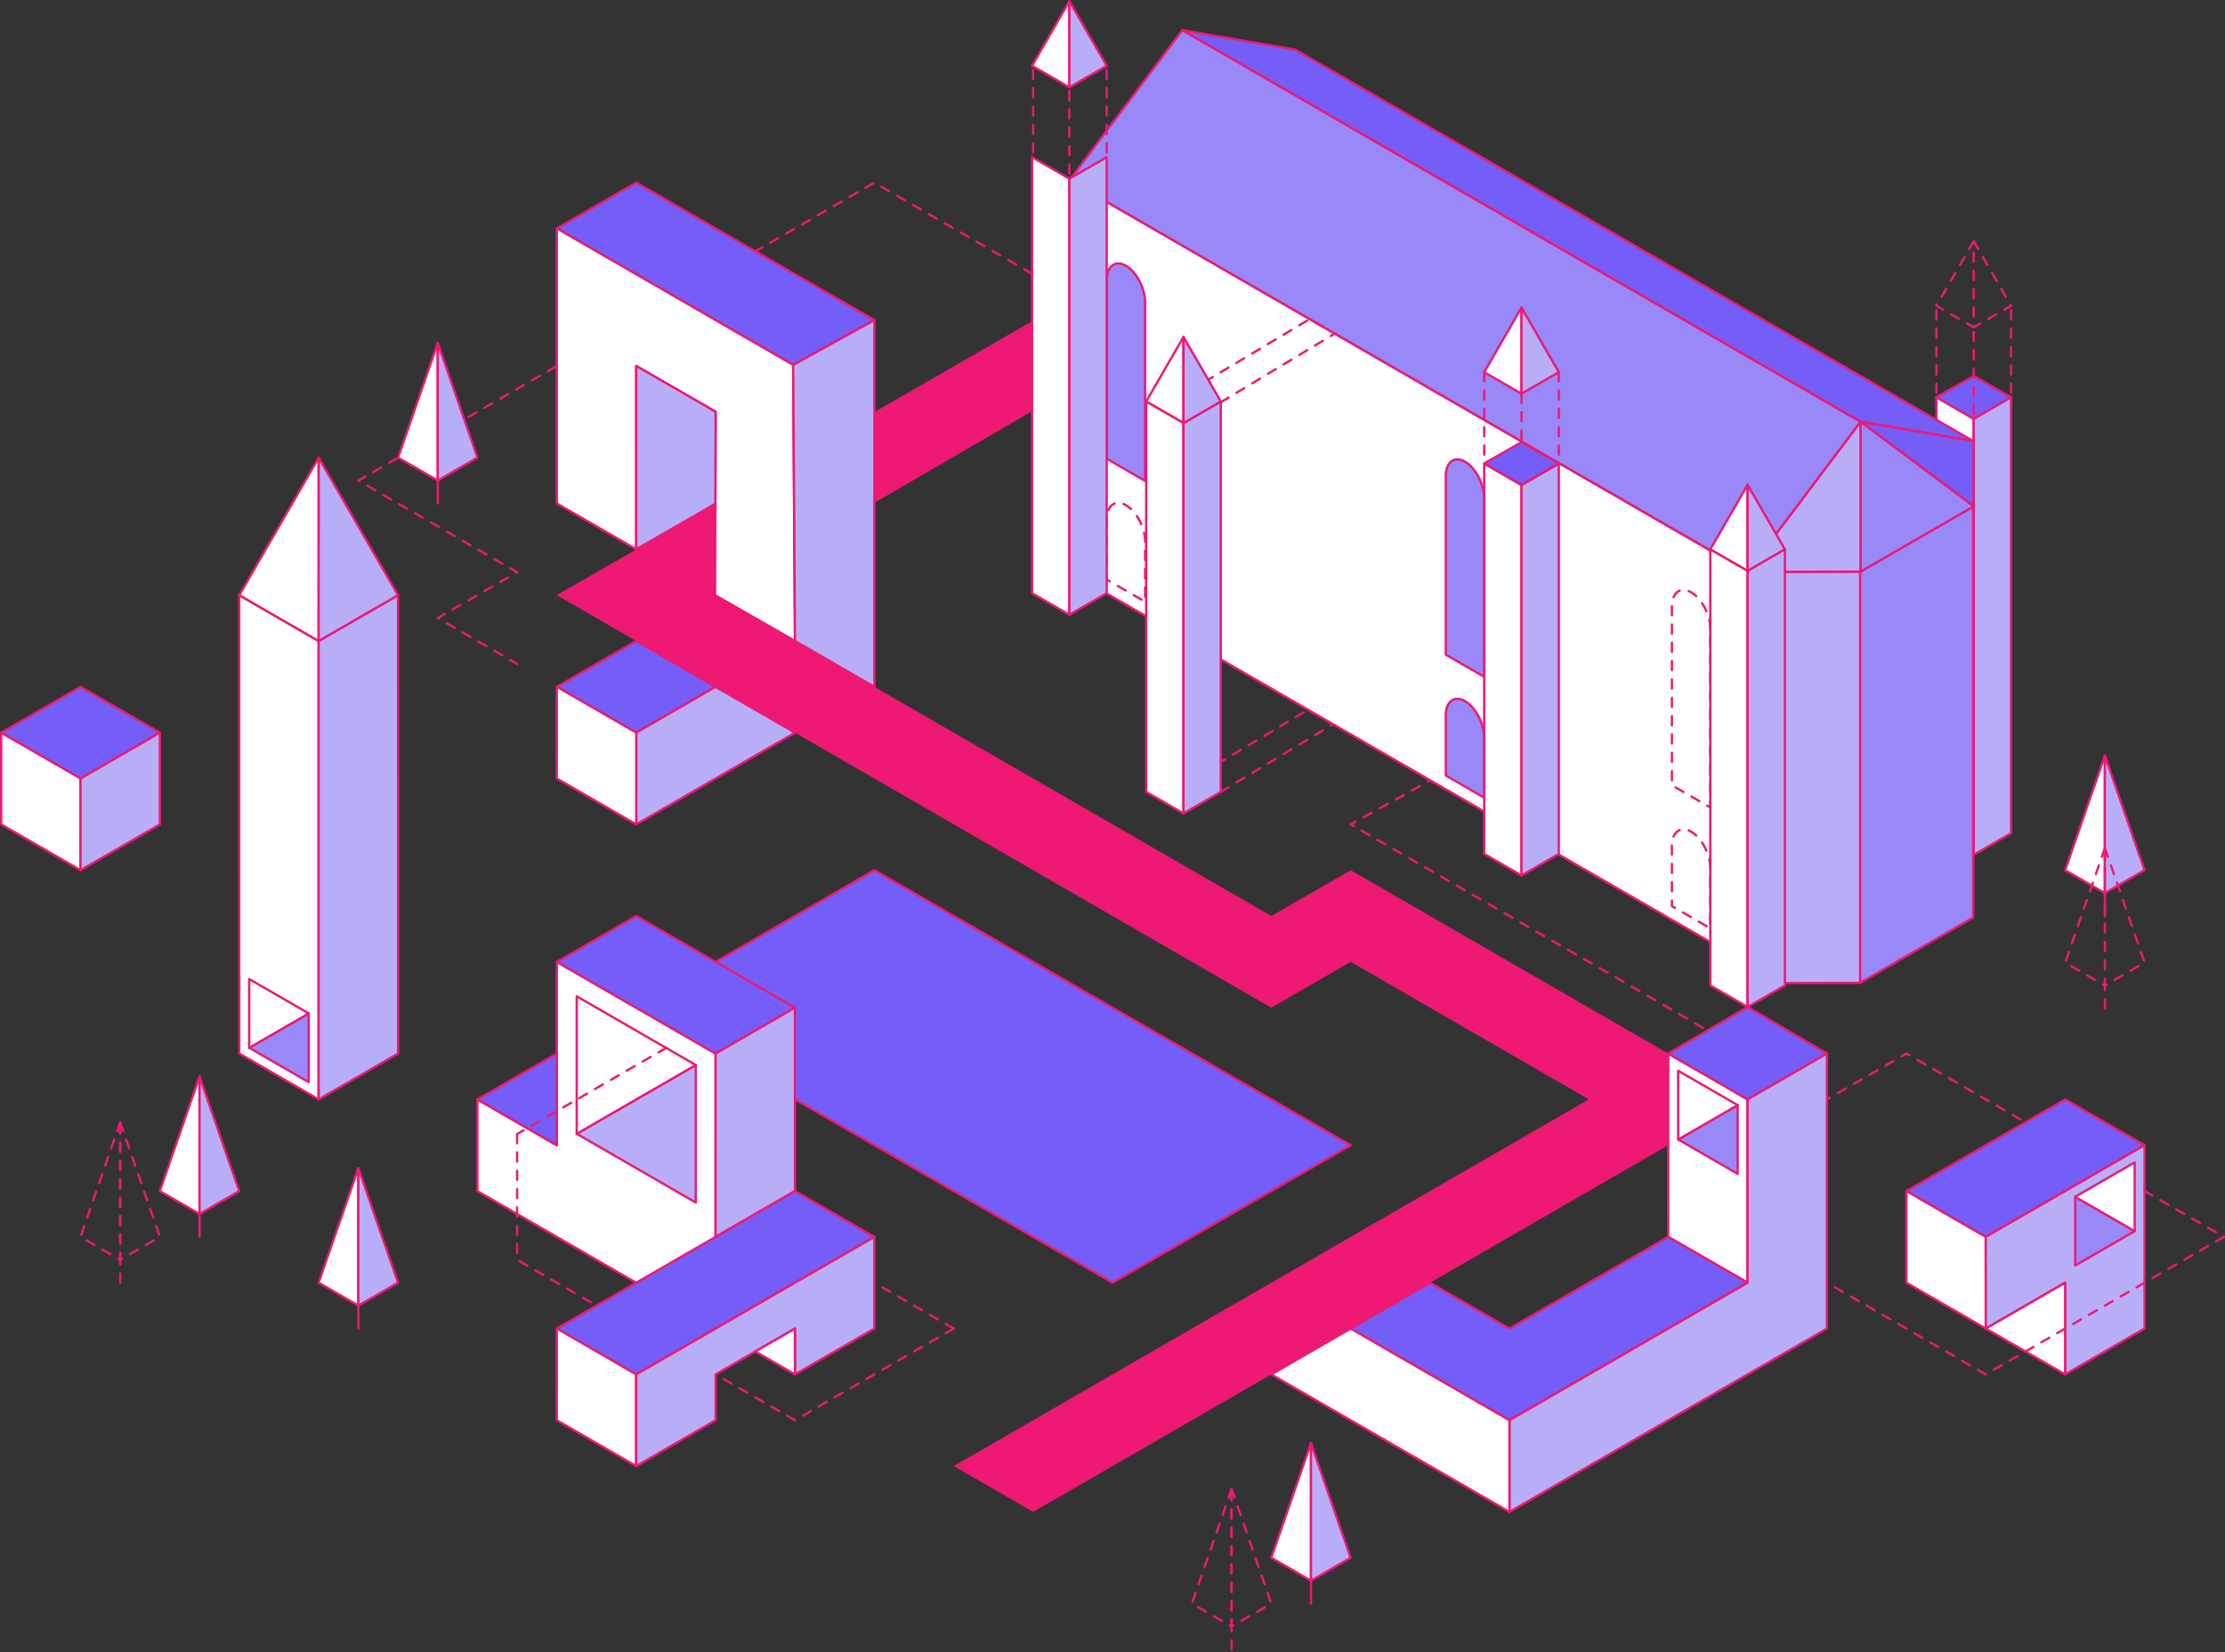 <svg xmlns="http://www.w3.org/2000/svg" width="1068" height="793" viewBox="0 0 1068 793">
    <rect x="0" y="0" width="1068" height="793" fill="#333333" stroke="none"/>
    <g fill="none" fill-rule="evenodd">
        <path stroke="#ED1973" stroke-dasharray="4.4,4.4,4.4" stroke-linecap="round" stroke-linejoin="round" stroke-width="1.1" d="M495.394 131.382l-75.703-43.734-57.113 32.993-190.555 109.998 76.21 44-38.105 22 38.12 22.002M712.391 360.352l-64.07 35.297 228.63 131.992 38.106-21.992 57.165 32.999M286.36 626.628l95.224 55.02 76.21-44M585.982 380.063l53.897-32.471-12.04-6.952-41.857 25v14.423zM947.379 115.748l-17.907 31.017 17.907 10.338v-41.355zM947.379 115.748l17.908 31.017-17.908 10.338v-41.355z"/>
        <path fill="#FFF" d="M929.471 190.626V399.91l17.908 10.339V200.965z"/>
        <path stroke="#ED1973" stroke-linecap="round" stroke-linejoin="round" stroke-width="1.1" d="M929.471 190.626V399.91l17.908 10.339V200.965z"/>
        <path fill="#B8AEF8" d="M965.287 190.626l-17.908 10.339v209.284l17.908-10.34z"/>
        <path stroke="#ED1973" stroke-linecap="round" stroke-linejoin="round" stroke-width="1.1" d="M965.287 190.626l-17.908 10.339v209.284l17.908-10.34z"/>
        <path fill="#FFF" d="M513.267 86.517v187.977l325.585 187.974.002-187.898z"/>
        <path stroke="#ED1973" stroke-linecap="round" stroke-linejoin="round" stroke-width="1.1" d="M513.267 86.517v187.977l325.585 187.974.002-187.898z"/>
        <path fill="#9988F8" d="M567.53 14.458l325.585 187.977-54.263 72.057L513.266 86.517z"/>
        <path stroke="#ED1973" stroke-linecap="round" stroke-linejoin="round" stroke-width="1.1" d="M567.53 14.458l325.585 187.977-54.263 72.057L513.266 86.517z"/>
        <path fill="#FFF" d="M513.302.55l-17.907 31.017 17.907 10.338z"/>
        <path stroke="#ED1973" stroke-linecap="round" stroke-linejoin="round" stroke-width="1.1" d="M513.302.55l-17.907 31.017 17.907 10.338z"/>
        <path fill="#B8AEF8" d="M513.302.55l17.908 31.017-17.908 10.338z"/>
        <path stroke="#ED1973" stroke-linecap="round" stroke-linejoin="round" stroke-width="1.1" d="M513.302.55l17.908 31.017-17.908 10.338z"/>
        <path fill="#FFF" d="M495.395 75.428v209.284l17.908 10.34-.001-209.285z"/>
        <path stroke="#ED1973" stroke-linecap="round" stroke-linejoin="round" stroke-width="1.1" d="M495.395 75.428v209.284l17.908 10.34-.001-209.285z"/>
        <path fill="#FFF" d="M730.324 147.606l-17.906 31.016 17.906 10.337z"/>
        <path stroke="#ED1973" stroke-linecap="round" stroke-linejoin="round" stroke-width="1.1" d="M730.324 147.606l-17.906 31.016 17.906 10.337z"/>
        <path fill="#B8AEF8" d="M730.324 147.606l17.908 31.016-17.908 10.337z"/>
        <path stroke="#ED1973" stroke-linecap="round" stroke-linejoin="round" stroke-width="1.1" d="M730.324 147.606l17.908 31.016-17.908 10.337z"/>
        <path fill="#FFF" d="M712.417 222.482v187.354l17.908 10.34V232.82z"/>
        <path stroke="#ED1973" stroke-linecap="round" stroke-linejoin="round" stroke-width="1.1" d="M712.417 222.482v187.354l17.908 10.34V232.82z"/>
        <path fill="#B8AEF8" d="M748.232 222.482l-17.907 10.34v187.353l17.907-10.34z"/>
        <path stroke="#ED1973" stroke-linecap="round" stroke-linejoin="round" stroke-width="1.1" d="M748.232 222.482l-17.907 10.34v187.353l17.907-10.34z"/>
        <path fill="#755EF8" d="M567.53 14.458l54.265 9.4 325.587 187.975-54.267-9.398z"/>
        <path stroke="#ED1973" stroke-linecap="round" stroke-linejoin="round" stroke-width="1.1" d="M567.53 14.458l54.265 9.4 325.587 187.975-54.267-9.398z"/>
        <path stroke="#ED1973" stroke-dasharray="4.4,4.4,4.4" stroke-linecap="round" stroke-linejoin="round" stroke-width="1.1" d="M549.68 260.094c0-6.801-4.135-14.7-9.235-17.645-5.1-2.945-9.235.18-9.235 6.982 0 .316.018.638.035.958v27.796l18.399 10.623v-27.795c.018-.301.036-.602.036-.92z"/>
        <path fill="#9988F8" d="M549.68 145.185c0-6.801-4.135-14.7-9.235-17.645-5.1-2.945-9.235.18-9.235 6.98 0 .318.018.64.035.96v84.712l18.399 10.623v-84.711c.018-.301.036-.602.036-.92"/>
        <path stroke="#ED1973" stroke-linecap="round" stroke-linejoin="round" stroke-width="1.1" d="M549.68 145.185c0-6.801-4.135-14.7-9.235-17.645-5.1-2.945-9.235.18-9.235 6.98 0 .318.018.64.035.96v84.712l18.399 10.623v-84.711c.018-.301.036-.602.036-.92z"/>
        <path fill="#9988F8" d="M712.427 354.122c0-6.8-4.135-14.7-9.235-17.646-5.1-2.944-9.235.181-9.235 6.982 0 .316.018.638.035.96v27.795l18.399 10.622V355.04c.018-.3.036-.602.036-.918"/>
        <path stroke="#ED1973" stroke-linecap="round" stroke-linejoin="round" stroke-width="1.1" d="M712.427 354.122c0-6.8-4.135-14.7-9.235-17.646-5.1-2.944-9.235.181-9.235 6.982 0 .316.018.638.035.96v27.795l18.399 10.622V355.04c.018-.3.036-.602.036-.918z"/>
        <path fill="#9988F8" d="M712.427 239.213c0-6.801-4.135-14.701-9.235-17.646-5.1-2.944-9.235.18-9.235 6.982 0 .316.018.638.035.958v84.713l18.399 10.622V240.13c.018-.301.036-.602.036-.918"/>
        <path stroke="#ED1973" stroke-linecap="round" stroke-linejoin="round" stroke-width="1.1" d="M712.427 239.213c0-6.801-4.135-14.701-9.235-17.646-5.1-2.944-9.235.18-9.235 6.982 0 .316.018.638.035.958v84.713l18.399 10.622V240.13c.018-.301.036-.602.036-.918z"/>
        <path stroke="#ED1973" stroke-dasharray="4.4,4.4,4.4" stroke-linecap="round" stroke-linejoin="round" stroke-width="1.1" d="M820.956 416.797c0-6.801-4.135-14.701-9.235-17.646-5.101-2.944-9.235.18-9.235 6.982 0 .316.018.638.035.959v27.796l18.399 10.622v-27.795c.017-.301.036-.602.036-.918zM820.956 301.888c0-6.801-4.135-14.701-9.235-17.646-5.101-2.944-9.235.18-9.235 6.982 0 .316.018.638.035.959v84.712l18.399 10.622v-84.711c.017-.301.036-.602.036-.918z"/>
        <path fill="#B8AEF8" d="M893.113 274.339v197.377l-54.262.152V274.492z"/>
        <path stroke="#ED1973" stroke-linecap="round" stroke-linejoin="round" stroke-width="1.1" d="M893.113 274.339v197.377l-54.262.152V274.492z"/>
        <path fill="#9988F8" d="M892.855 471.716l54.266-31.333V243.007l-54.266 31.332z"/>
        <path stroke="#ED1973" stroke-linecap="round" stroke-linejoin="round" stroke-width="1.1" d="M892.855 471.716l54.266-31.333V243.007l-54.266 31.332z"/>
        <path fill="#B8AEF8" d="M893.115 202.435l-.002 71.904-54.262.154z"/>
        <path stroke="#ED1973" stroke-linecap="round" stroke-linejoin="round" stroke-width="1.1" d="M893.115 202.435l-.002 71.904-54.262.154z"/>
        <path fill="#755EF8" d="M893.115 202.435l54.265 40.572v-31.33z"/>
        <path stroke="#ED1973" stroke-linecap="round" stroke-linejoin="round" stroke-width="1.1" d="M893.115 202.435l54.265 40.572v-31.33z"/>
        <path fill="#FFF" d="M838.85 232.67l-17.907 31.018 17.907 10.338z"/>
        <path stroke="#ED1973" stroke-linecap="round" stroke-linejoin="round" stroke-width="1.1" d="M838.85 232.67l-17.907 31.018 17.907 10.338z"/>
        <path fill="#B8AEF8" d="M838.85 232.67l17.907 31.018-17.907 10.338z"/>
        <path stroke="#ED1973" stroke-linecap="round" stroke-linejoin="round" stroke-width="1.1" d="M838.85 232.67l17.907 31.018-17.907 10.338z"/>
        <path fill="#FFF" d="M820.943 263.688v209.284l17.908 10.339V274.026z"/>
        <path stroke="#ED1973" stroke-linecap="round" stroke-linejoin="round" stroke-width="1.1" d="M820.943 263.688v209.284l17.908 10.339V274.026z"/>
        <path fill="#B8AEF8" d="M856.758 263.688l-17.907 10.339V483.31l17.908-10.34z"/>
        <path stroke="#ED1973" stroke-linecap="round" stroke-linejoin="round" stroke-width="1.1" d="M856.758 263.688l-17.907 10.339V483.31l17.908-10.34z"/>
        <path fill="#9988F8" d="M893.115 202.435l-.002 71.904 54.267-31.332z"/>
        <path stroke="#ED1973" stroke-linecap="round" stroke-linejoin="round" stroke-width="1.1" d="M893.115 202.435l-.002 71.904 54.267-31.332z"/>
        <path fill="#FFF" d="M568.074 161.693l-17.907 31.017 17.907 10.338z"/>
        <path stroke="#ED1973" stroke-linecap="round" stroke-linejoin="round" stroke-width="1.1" d="M568.074 161.693l-17.907 31.017 17.907 10.338z"/>
        <path fill="#FFF" d="M550.167 192.71v187.354l17.908 10.339-.001-187.354z"/>
        <path stroke="#ED1973" stroke-linecap="round" stroke-linejoin="round" stroke-width="1.1" d="M550.167 192.71v187.354l17.908 10.339-.001-187.354z"/>
        <path fill="#B8AEF8" d="M585.981 192.71l-17.907 10.339v187.354l17.907-10.34z"/>
        <path stroke="#ED1973" stroke-linecap="round" stroke-linejoin="round" stroke-width="1.1" d="M585.981 192.71l-17.907 10.339v187.354l17.907-10.34z"/>
        <path stroke="#ED1973" stroke-dasharray="4.4,4.4,4.4" stroke-linecap="round" stroke-linejoin="round" stroke-width="1.1" d="M585.982 193.063l54.724-32.97-12.035-6.948-48.73 29.103 6.04 10.815zM513.259 43.665l.015 39.966M531.202 33.54l.015 39.966M495.894 33.54l.015 39.966"/>
        <path fill="#755EF8" d="M965.287 190.626l-17.905-10.179-17.91 10.179 17.907 10.339z"/>
        <path stroke="#ED1973" stroke-linecap="round" stroke-linejoin="round" stroke-width="1.1" d="M965.287 190.626l-17.905-10.179-17.91 10.179 17.907 10.339z"/>
        <path stroke="#ED1973" stroke-dasharray="4.4,4.4,4.4" stroke-linecap="round" stroke-linejoin="round" stroke-width="1.1" d="M929.471 148.965v43.86M947.382 159.303v43.86M965.287 148.965v43.86M712.417 178.621v43.861M730.324 188.96v43.861M748.232 178.621v43.861"/>
        <path fill="#755EF8" d="M748.232 222.402l-17.905-10.179-17.909 10.18 17.907 10.338z"/>
        <path stroke="#ED1973" stroke-linecap="round" stroke-linejoin="round" stroke-width="1.1" d="M748.232 222.402l-17.905-10.179-17.909 10.18 17.907 10.338z"/>
        <path fill="#B8AEF8" d="M568.074 161.693l17.907 31.017-17.907 10.338z"/>
        <path stroke="#ED1973" stroke-linecap="round" stroke-linejoin="round" stroke-width="1.1" d="M568.074 161.693l17.907 31.017-17.907 10.338z"/>
        <path fill="#B8AEF8" d="M531.21 75.428l-17.908 10.339v209.285l17.908-10.341z"/>
        <path stroke="#ED1973" stroke-linecap="round" stroke-linejoin="round" stroke-width="1.1" d="M531.21 75.428l-17.908 10.339v209.285l17.908-10.341z"/>
        <path fill="#FFF" d="M1010.336 362.642l-19.053 55 19.053 11z"/>
        <path stroke="#ED1973" stroke-linecap="round" stroke-linejoin="round" stroke-width="1.1" d="M1010.336 362.642l-19.053 55 19.053 11z"/>
        <path fill="#B8AEF8" d="M1010.336 362.642l19.053 55-19.053 11z"/>
        <path stroke="#ED1973" stroke-linecap="round" stroke-linejoin="round" stroke-width="1.1" d="M1010.336 362.642l19.053 55-19.053 11zM1010.348 439.64v-10.996"/>
        <path stroke="#ED1973" stroke-dasharray="4.4,4.4,4.4" stroke-linecap="round" stroke-linejoin="round" stroke-width="1.1" d="M1010.348 407.01l-19.053 55 19.053 11v-66zM1010.348 407.01l19.053 55-19.053 11v-66zM1010.361 484.01v-10.998"/>
        <path fill="#ED1973" d="M495.394 197.356L343.48 285.649 610.232 439.64l38.09-21.991 190.525 110-342.93 197.992-38.124-21.991 304.843-176.001-114.299-66.009-38.12 22.009-342.948-198 228.125-131.5z"/>
        <path fill="#755EF8" d="M419.714 153.629l-114.315-66-38.12 22.01 113.443 65.496z"/>
        <path stroke="#ED1973" stroke-linecap="round" stroke-linejoin="round" stroke-width="1.1" d="M419.714 153.629l-114.315-66-38.12 22.01 113.443 65.496z"/>
        <path fill="#FFF" d="M267.279 109.639v132l38.12 21.99-.015-87.99 38.12 21.99-.27 88.01 38.36 22-.872-132.504z"/>
        <path stroke="#ED1973" stroke-linecap="round" stroke-linejoin="round" stroke-width="1.1" d="M267.279 109.639v132l38.12 21.99-.015-87.99 38.12 21.99-.27 88.01 38.36 22-.872-132.504z"/>
        <path fill="#755EF8" d="M343.461 329.638l-38.07 21.99-38.105-22 38.07-21.99z"/>
        <path stroke="#ED1973" stroke-linecap="round" stroke-linejoin="round" stroke-width="1.1" d="M343.461 329.638l-38.07 21.99-38.105-22 38.07-21.99z"/>
        <path fill="#B8AEF8" d="M419.714 153.629l-38.992 21.506.871 132.504 38.121 22.023z"/>
        <path stroke="#ED1973" stroke-linecap="round" stroke-linejoin="round" stroke-width="1.1" d="M419.714 153.629l-38.992 21.506.871 132.504 38.121 22.023z"/>
        <path fill="#B8AEF8" d="M381.601 351.658l-76.228 43.998.018-44.027 38.07-21.992z"/>
        <path stroke="#ED1973" stroke-linecap="round" stroke-linejoin="round" stroke-width="1.1" d="M381.601 351.658l-76.228 43.998.018-44.027 38.07-21.992z"/>
        <path fill="#B8AEF8" d="M343.504 197.629l-38.12-21.99.015 87.99 37.97-21.847z"/>
        <path stroke="#ED1973" stroke-linecap="round" stroke-linejoin="round" stroke-width="1.1" d="M343.504 197.629l-38.12-21.99.015 87.99 37.97-21.847z"/>
        <path fill="#FFF" d="M267.286 329.629l-.017 44.02 38.105 22.007.017-44.027z"/>
        <path stroke="#ED1973" stroke-linecap="round" stroke-linejoin="round" stroke-width="1.1" d="M267.286 329.629l-.017 44.02 38.105 22.007.017-44.027z"/>
        <path fill="#755EF8" d="M419.706 417.64l-114.315 66 228.613 132.01 114.333-66.008z"/>
        <path stroke="#ED1973" stroke-linecap="round" stroke-linejoin="round" stroke-width="1.1" d="M419.706 417.64l-114.315 66 228.613 132.01 114.333-66.008z"/>
        <path fill="#FFF" d="M800.741 593.648l.017-87.99 38.089 21.99-.001 88z"/>
        <path stroke="#ED1973" stroke-linecap="round" stroke-linejoin="round" stroke-width="1.1" d="M800.741 593.648l.017-87.99 38.089 21.99-.001 88z"/>
        <path fill="#755EF8" d="M838.851 483.31l-38.094 22.348 38.09 21.99 38.105-22z"/>
        <path stroke="#ED1973" stroke-linecap="round" stroke-linejoin="round" stroke-width="1.1" d="M838.851 483.31l-38.094 22.348 38.09 21.99 38.105-22z"/>
        <path fill="#755EF8" d="M800.741 593.648l-76.21 44-38.089-21.99-38.122 21.994 76.211 43.997 114.315-66z"/>
        <path stroke="#ED1973" stroke-linecap="round" stroke-linejoin="round" stroke-width="1.1" d="M800.741 593.648l-76.21 44-38.089-21.99-38.122 21.994 76.211 43.997 114.315-66z"/>
        <path fill="#B8AEF8" d="M876.952 505.648v132L724.53 725.65v-44l114.316-66v-88z"/>
        <path stroke="#ED1973" stroke-linecap="round" stroke-linejoin="round" stroke-width="1.1" d="M876.952 505.648v132L724.53 725.65v-44l114.316-66v-88z"/>
        <path fill="#FFF" d="M724.53 725.65l-114.315-65.998 38.104-22 76.212 43.997z"/>
        <path stroke="#ED1973" stroke-linecap="round" stroke-linejoin="round" stroke-width="1.1" d="M724.53 725.65l-114.315-65.998 38.104-22 76.212 43.997z"/>
        <path fill="#755EF8" d="M991.267 527.648l-76.21 44 38.105 22 76.226-44.006z"/>
        <path stroke="#ED1973" stroke-linecap="round" stroke-linejoin="round" stroke-width="1.1" d="M991.267 527.648l-76.21 44 38.105 22 76.226-44.006z"/>
        <path fill="#FFF" d="M915.057 571.648l.016 43.994 38.105 22-.017-43.994z"/>
        <path stroke="#ED1973" stroke-linecap="round" stroke-linejoin="round" stroke-width="1.1" d="M915.057 571.648l.016 43.994 38.105 22-.017-43.994z"/>
        <path fill="#B8AEF8" d="M953.178 637.643l38.09-21.994v44l38.12-22.005v-88.001l-76.226 44.006z"/>
        <path stroke="#ED1973" stroke-linecap="round" stroke-linejoin="round" stroke-width="1.1" d="M953.178 637.643l38.09-21.994v44l38.12-22.005v-88.001l-76.226 44.006z"/>
        <path fill="#FFF" d="M991.267 615.648l-38.089 21.994 38.09 22.006z"/>
        <path stroke="#ED1973" stroke-linecap="round" stroke-linejoin="round" stroke-width="1.1" d="M991.267 615.648l-38.089 21.994 38.09 22.006z"/>
        <path fill="#FFF" d="M152.953 527.65l-38.087-22.01-.017-219.992 38.105 22z"/>
        <path stroke="#ED1973" stroke-linecap="round" stroke-linejoin="round" stroke-width="1.1" d="M152.953 527.65l-38.087-22.01-.017-219.992 38.105 22z"/>
        <path fill="#B8AEF8" d="M191.06 285.648l-38.106 22V527.65l38.122-22.01z"/>
        <path stroke="#ED1973" stroke-linecap="round" stroke-linejoin="round" stroke-width="1.1" d="M191.06 285.648l-38.106 22V527.65l38.122-22.01z"/>
        <path fill="#FFF" d="M152.97 219.638l-38.122 66.01 38.105 22z"/>
        <path stroke="#ED1973" stroke-linecap="round" stroke-linejoin="round" stroke-width="1.1" d="M152.97 219.638l-38.122 66.01 38.105 22z"/>
        <path fill="#B8AEF8" d="M152.97 219.638l38.09 66.01-38.107 22z"/>
        <path stroke="#ED1973" stroke-linecap="round" stroke-linejoin="round" stroke-width="1.1" d="M152.97 219.638l38.09 66.01-38.107 22z"/>
        <path fill="#FFF" d="M267.286 461.655l-.017 88.01-38.106-22v44l114.316 66 .017-132.01z"/>
        <path stroke="#ED1973" stroke-linecap="round" stroke-linejoin="round" stroke-width="1.1" d="M267.286 461.655l-.017 88.01-38.106-22v44l114.316 66 .017-132.01z"/>
        <path fill="#755EF8" d="M305.39 439.64l-38.103 22.016 76.21 44 38.072-22.016z"/>
        <path stroke="#ED1973" stroke-linecap="round" stroke-linejoin="round" stroke-width="1.1" d="M305.39 439.64l-38.103 22.016 76.21 44 38.072-22.016z"/>
        <path fill="#B8AEF8" d="M381.569 483.64l.016 88.01-38.088 22.01v-88.004z"/>
        <path stroke="#ED1973" stroke-linecap="round" stroke-linejoin="round" stroke-width="1.1" d="M381.569 483.64l.016 88.01-38.088 22.01v-88.004z"/>
        <path fill="#755EF8" d="M381.584 571.65l-114.298 65.99 38.087 22.01 114.316-66z"/>
        <path stroke="#ED1973" stroke-linecap="round" stroke-linejoin="round" stroke-width="1.1" d="M381.584 571.65l-114.298 65.99 38.087 22.01 114.316-66z"/>
        <path fill="#FFF" d="M267.286 637.64l-.018 44.01 38.105 22v-44z"/>
        <path stroke="#ED1973" stroke-linecap="round" stroke-linejoin="round" stroke-width="1.1" d="M267.286 637.64l-.018 44.01 38.105 22v-44z"/>
        <path fill="#B8AEF8" d="M419.69 593.65l.016 43.991-38.105 22-.017-21.992-38.106 22v22l-38.105 22v-44z"/>
        <path stroke="#ED1973" stroke-linecap="round" stroke-linejoin="round" stroke-width="1.1" d="M419.69 593.65l.016 43.991-38.105 22-.017-21.992-38.106 22v22l-38.105 22v-44z"/>
        <path fill="#755EF8" d="M267.258 505.655l-38.094 22.01 38.105 22z"/>
        <path stroke="#ED1973" stroke-linecap="round" stroke-linejoin="round" stroke-width="1.1" d="M267.258 505.655l-38.094 22.01 38.105 22z"/>
        <path fill="#FFF" d="M381.601 659.642l-19.085-11.001 19.067-10.991z"/>
        <path stroke="#ED1973" stroke-linecap="round" stroke-linejoin="round" stroke-width="1.1" d="M381.601 659.642l-19.085-11.001 19.067-10.991z"/>
        <path fill="#FFF" d="M95.776 516.65l-19.053 55 19.053 11z"/>
        <path stroke="#ED1973" stroke-linecap="round" stroke-linejoin="round" stroke-width="1.1" d="M95.776 516.65l-19.053 55 19.053 11z"/>
        <path fill="#B8AEF8" d="M95.776 516.65l19.052 55-19.052 11z"/>
        <path stroke="#ED1973" stroke-linecap="round" stroke-linejoin="round" stroke-width="1.1" d="M95.776 516.65l19.052 55-19.052 11zM95.788 593.648v-10.997"/>
        <path stroke="#ED1973" stroke-dasharray="4.4,4.4,4.4" stroke-linecap="round" stroke-linejoin="round" stroke-width="1.1" d="M57.69 538.639l-19.054 55 19.053 11v-66z"/>
        <path stroke="#ED1973" stroke-dasharray="4.4,4.4,4.4" stroke-linecap="round" stroke-linejoin="round" stroke-width="1.1" d="M57.69 538.639l19.051 55-19.052 11v-66zM57.702 615.638V604.64"/>
        <path fill="#B8AEF8" d="M276.812 544.16l57.158-33v66z"/>
        <path stroke="#ED1973" stroke-linecap="round" stroke-linejoin="round" stroke-width="1.1" d="M276.812 544.16l57.158-33v66z"/>
        <path fill="#FFF" d="M276.812 478.16l57.158 33-57.158 33z"/>
        <path stroke="#ED1973" stroke-linecap="round" stroke-linejoin="round" stroke-width="1.1" d="M276.812 478.16l57.158 33-57.158 33z"/>
        <path fill="#9988F8" d="M805.507 546.91l28.576-16.506v32.99z"/>
        <path stroke="#ED1973" stroke-linecap="round" stroke-linejoin="round" stroke-width="1.1" d="M805.507 546.91l28.576-16.506v32.99z"/>
        <path fill="#FFF" d="M805.505 513.904l.002 33.005 28.576-16.505z"/>
        <path stroke="#ED1973" stroke-linecap="round" stroke-linejoin="round" stroke-width="1.1" d="M805.505 513.904l.002 33.005 28.576-16.505z"/>
        <path fill="#9988F8" d="M1024.648 590.902l-28.576-16.504.001 32.99z"/>
        <path stroke="#ED1973" stroke-linecap="round" stroke-linejoin="round" stroke-width="1.1" d="M1024.648 590.902l-28.576-16.504.001 32.99z"/>
        <path fill="#FFF" d="M1024.65 557.898l-.002 33.004-28.576-16.504z"/>
        <path stroke="#ED1973" stroke-linecap="round" stroke-linejoin="round" stroke-width="1.1" d="M1024.65 557.898l-.002 33.004-28.576-16.504z"/>
        <path fill="#9988F8" d="M119.614 502.898l28.577-16.505-.001 32.99z"/>
        <path stroke="#ED1973" stroke-linecap="round" stroke-linejoin="round" stroke-width="1.1" d="M119.614 502.898l28.577-16.505-.001 32.99z"/>
        <path fill="#FFF" d="M119.612 469.894l.002 33.005 28.577-16.505z"/>
        <path stroke="#ED1973" stroke-linecap="round" stroke-linejoin="round" stroke-width="1.1" d="M119.612 469.894l.002 33.005 28.577-16.505z"/>
        <path stroke="#ED1973" stroke-dasharray="4.4,4.4,4.4" stroke-linecap="round" stroke-linejoin="round" stroke-width="1.1" d="M457.794 637.65l-38.088-22.01M319.894 502.884l-71.677 41.384M248.216 544.268v60.37l38.144 21.99M953.162 659.648L876.95 615.64M1029.365 571.642l38.113 22.007-114.316 66"/>
        <path fill="#FFF" d="M210.129 164.627l-19.053 55 19.053 11z"/>
        <path stroke="#ED1973" stroke-linecap="round" stroke-linejoin="round" stroke-width="1.1" d="M210.129 164.627l-19.053 55 19.053 11z"/>
        <path fill="#B8AEF8" d="M210.129 164.627l19.052 55-19.052 11z"/>
        <path stroke="#ED1973" stroke-linecap="round" stroke-linejoin="round" stroke-width="1.1" d="M210.129 164.627l19.052 55-19.052 11zM210.141 241.626v-10.997"/>
        <g>
            <path fill="#FFF" d="M172.005 560.628l-19.053 55 19.053 11z"/>
            <path stroke="#ED1973" stroke-linecap="round" stroke-linejoin="round" stroke-width="1.1" d="M172.005 560.628l-19.053 55 19.053 11z"/>
            <path fill="#B8AEF8" d="M172.005 560.628l19.052 55-19.052 11z"/>
            <path stroke="#ED1973" stroke-linecap="round" stroke-linejoin="round" stroke-width="1.1" d="M172.005 560.628l19.052 55-19.052 11zM172.017 637.627V626.63"/>
        </g>
        <g>
            <path fill="#FFF" d="M629.266 692.64l-19.053 55 19.053 11z"/>
            <path stroke="#ED1973" stroke-linecap="round" stroke-linejoin="round" stroke-width="1.1" d="M629.266 692.64l-19.053 55 19.053 11z"/>
            <path fill="#B8AEF8" d="M629.266 692.64l19.052 55-19.052 11z"/>
            <path stroke="#ED1973" stroke-linecap="round" stroke-linejoin="round" stroke-width="1.1" d="M629.266 692.64l19.052 55-19.052 11zM629.28 769.64v-10.997"/>
        </g>
        <g stroke="#ED1973" stroke-dasharray="4.4,4.4,4.4" stroke-linecap="round" stroke-linejoin="round" stroke-width="1.1">
            <path d="M591.16 714.64l-19.052 55 19.053 11v-66z"/>
            <path d="M591.16 714.64l19.054 55-19.053 11v-66zM591.174 791.64v-10.997"/>
        </g>
        <g>
            <path fill="#755EF8" d="M38.656 329.65l-38.105 22 38.11 21.996 38.1-21.997z"/>
            <path stroke="#ED1973" stroke-linecap="round" stroke-linejoin="round" stroke-width="1.1" d="M38.656 329.65l-38.105 22 38.11 21.996 38.1-21.997z"/>
            <path fill="#FFF" d="M.55 351.65v44l38.105 22 .006-44.004z"/>
            <path stroke="#ED1973" stroke-linecap="round" stroke-linejoin="round" stroke-width="1.1" d="M.55 351.65v44l38.105 22 .006-44.004z"/>
            <path fill="#B8AEF8" d="M76.76 351.65l-38.099 21.996-.005 44.004 38.104-22z"/>
            <path stroke="#ED1973" stroke-linecap="round" stroke-linejoin="round" stroke-width="1.1" d="M76.76 351.65l-38.099 21.996-.005 44.004 38.104-22z"/>
        </g>
    </g>
</svg>
